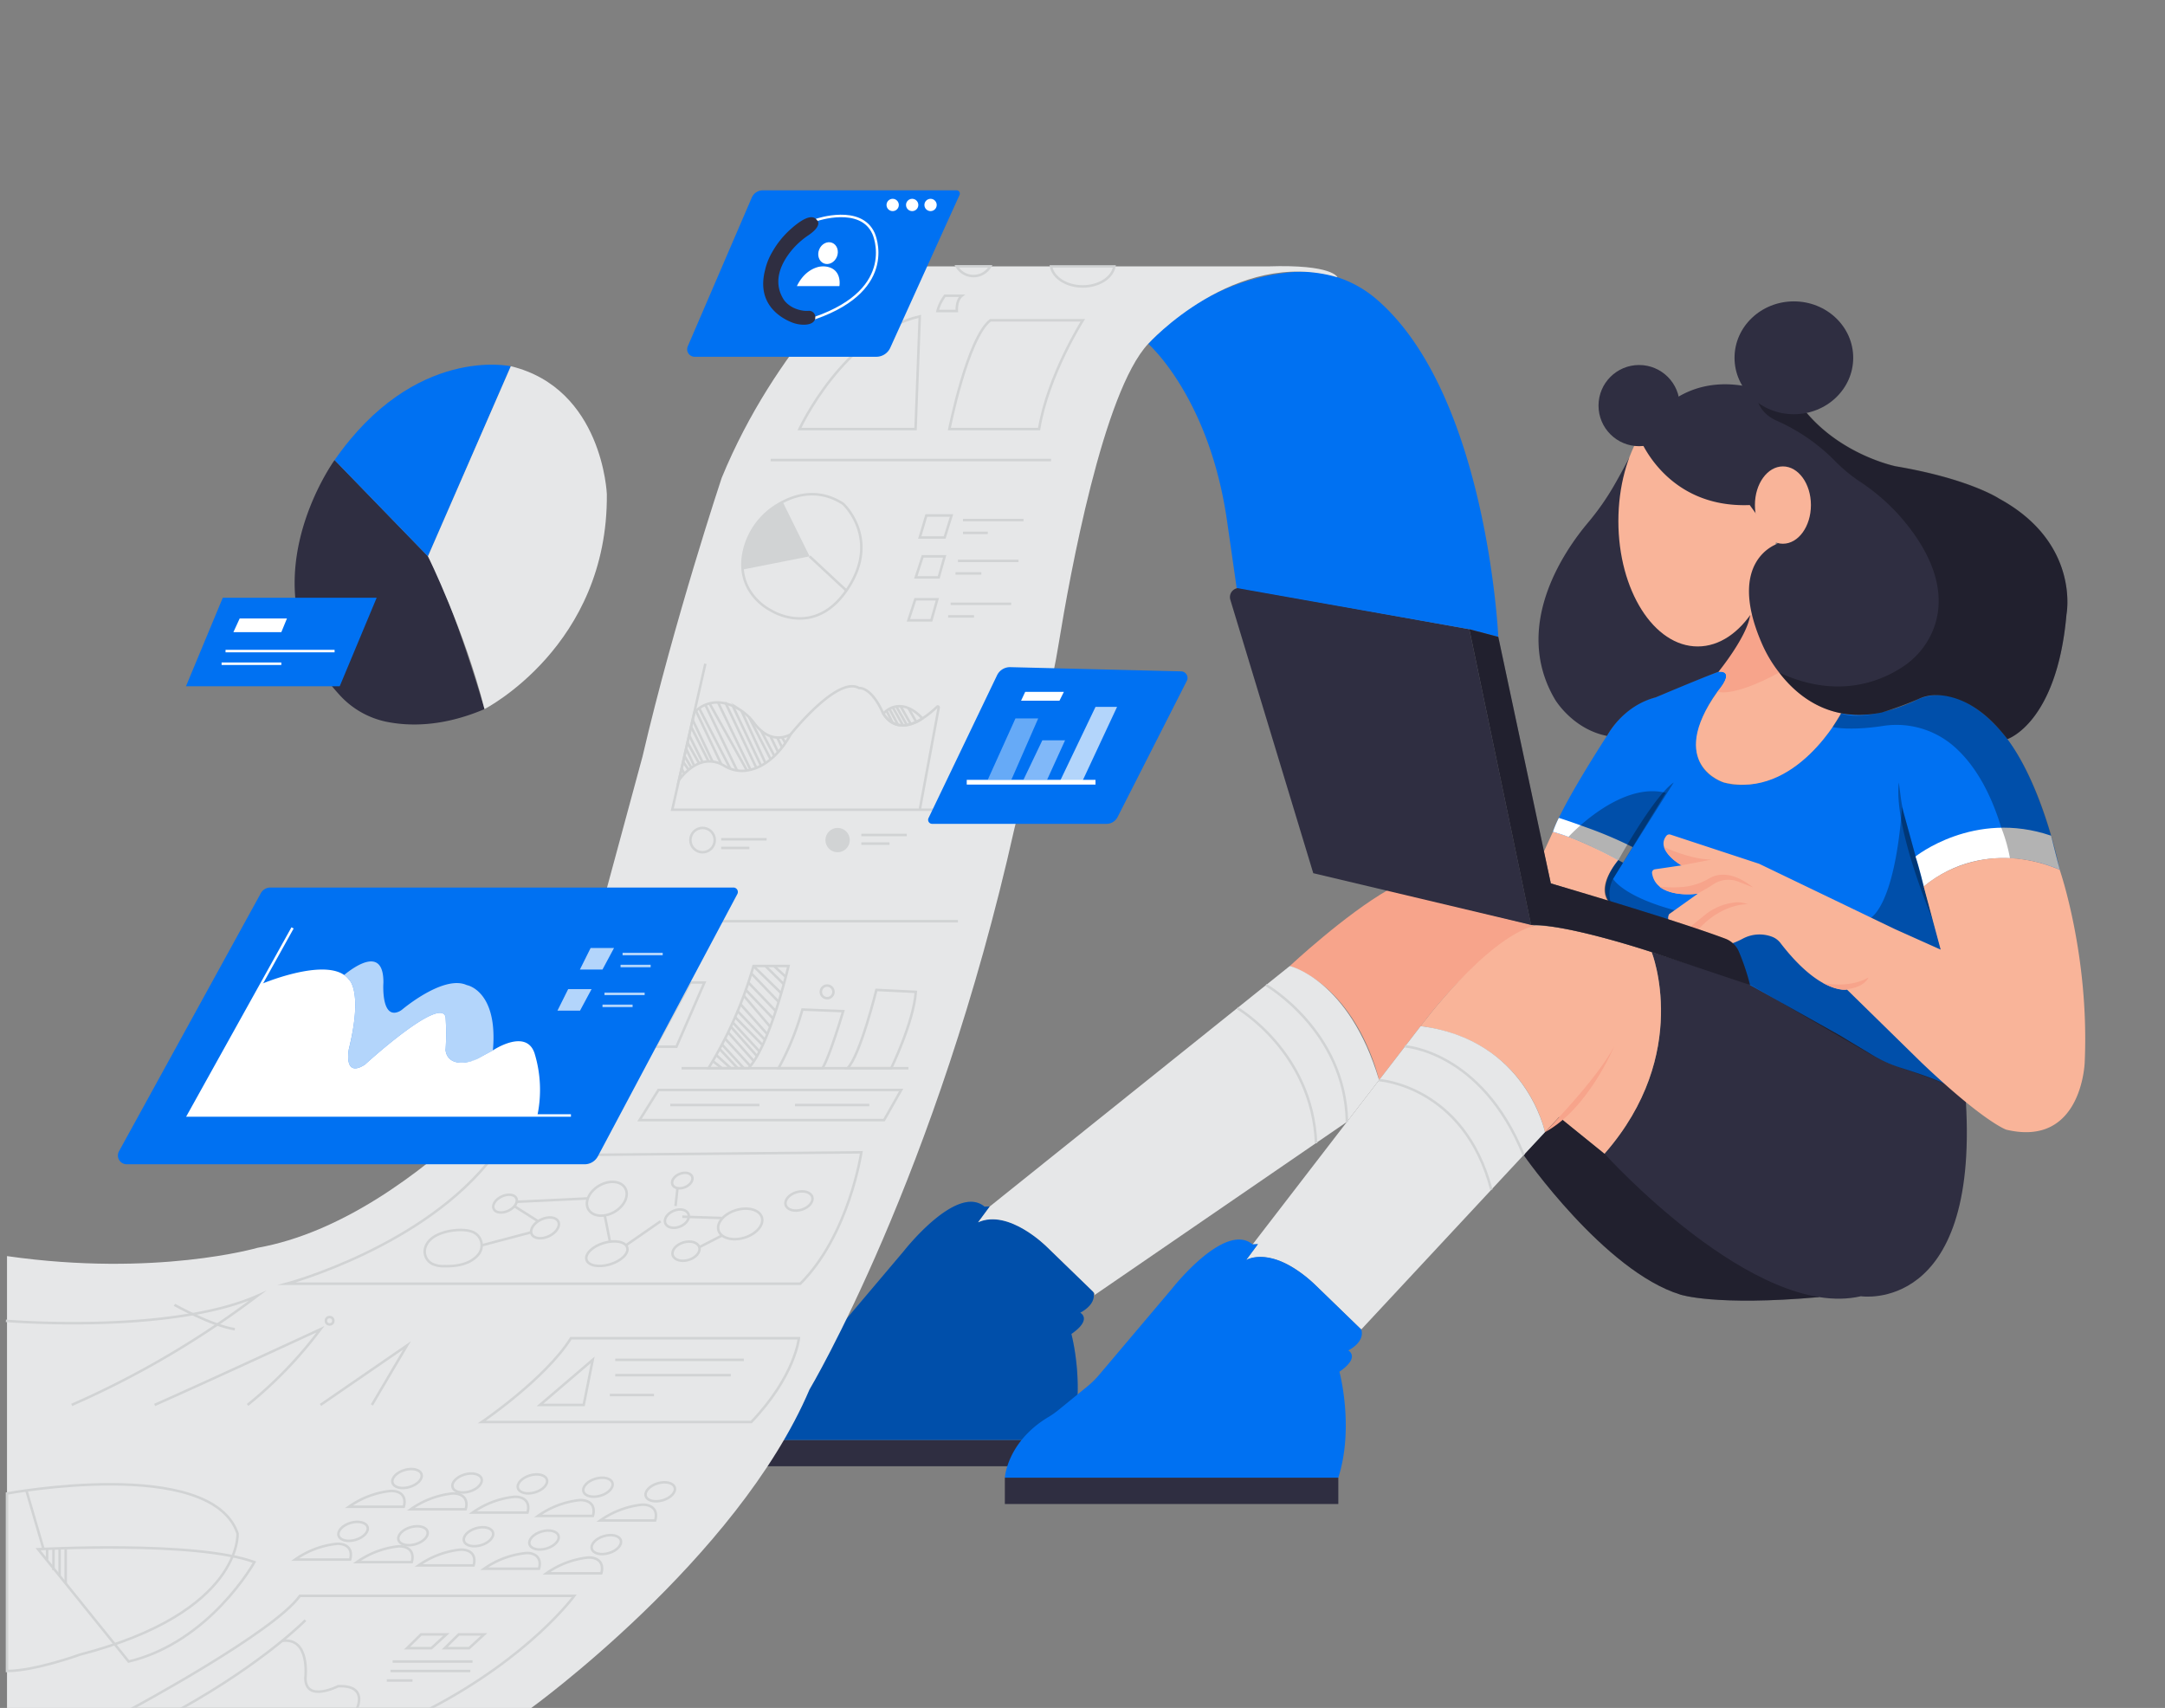 <svg id="bccd63d4-85dc-472f-989d-f593c5e12762" data-name="Layer 1" xmlns="http://www.w3.org/2000/svg" width="865.76" height="682.89" viewBox="0 0 865.76 682.89"><rect x="0" y="0" width="865.76" height="682.89" fill="#808080" stroke="none"/><rect x="294.64" y="575.71" width="133.35" height="10.54" fill="#2f2e41"/><path d="M294.64,575.71s.84-14.27,17.37-24.2a31.72,31.72,0,0,0,3.84-2.67l11.72-9.54a36.14,36.14,0,0,0,4.75-4.67l29.15-34.47s21.13-27,32.24-17.7l2.13-.11-4.72,6.37s6.54-4.21,18.21,2.68a52.71,52.71,0,0,1,9.42,7.24l18.4,17.83s2,4.49-5.18,8.39c0,0,5,2.6-3.54,8.5,0,0,6,22.12-.43,42.35Z" fill="#0071f2"/><path d="M294.64,575.71s.84-14.27,17.37-24.2a31.72,31.72,0,0,0,3.84-2.67l11.72-9.54a36.14,36.14,0,0,0,4.75-4.67l29.15-34.47s21.13-27,32.24-17.7l2.13-.11-4.72,6.37s6.54-4.21,18.21,2.68a52.71,52.71,0,0,1,9.42,7.24l18.4,17.83s2,4.49-5.18,8.39c0,0,5,2.6-3.54,8.5,0,0,6,22.12-.43,42.35Z" opacity="0.3"/><path d="M515.77,386.24s22.17-20.7,39.45-30.5l58.37,14.37s-19.65,6.33-45.49,40.16l-16.62,21.59S543.86,396.43,515.77,386.24Z" fill="#f7a48b"/><path d="M609.29,461.81s32.34,46.5,62.7,55.82c0,0,14,4.69,55.4,1L709.46,479l-67.83-17.74-18.15-14.69Z" fill="#2f2e41"/><path d="M609.29,461.81s32.34,46.5,62.7,55.82c0,0,14,4.69,55.4,1L709.46,479l-67.83-17.74-18.15-14.69Z" opacity="0.3"/><path d="M660.48,380.67s16.24,40.53-18.85,80.61c0,0,60.21,66.8,102.52,57,0,0,47,7.3,42-77.62l-4.56-15.46-83.95-32.6Z" fill="#2f2e41"/><path d="M621,332.58l-3.66,8,2.83,12.6,23,7.28,4-16.62S631.91,335.24,621,332.58Z" fill="#f9b499"/><path d="M621,332.58s11.38,2.82,26.17,11.3c0,0-9.58,10.94-2.87,17.65l53.31,31.07,37.78,21.18,13,7.83A54.15,54.15,0,0,0,760,426.89c6.22,1.95,15.62,5.1,19.48,7.37l-2.83-53-7.41-26.83s21.18-20.48,54.37-6.71c0,0-6.52-32.83-20.91-52.25,0,0-16.8-23.95-35.54-16,0,0-16,8.77-30.94,5.7,0,0-15.19,29.45-41.34,28.66a18.63,18.63,0,0,1-10.5-3.5c-4.51-3.33-8.59-9.63-4.13-21.87a47.76,47.76,0,0,1,7.07-12.55c2.81-3.82,5.36-7.56-.15-7.37q-6.44,2.43-13.09,5.15c-4.11,1.68-8.12,3.39-12,5.1a27.36,27.36,0,0,0-6.75,2.58,33.7,33.7,0,0,0-12.72,12.83S624.67,321.7,621,332.58Z" fill="#0071f2"/><path d="M621,332.58c.27-.79.58-1.62.94-2.47.46-1.12.94-2.15,1.42-3.1,3.5,1.12,7.1,2.39,10.81,3.75a161.51,161.51,0,0,1,18.68,7.92L649,344.9c-4.23-2.29-7.92-4.12-10.82-5.52a110.21,110.21,0,0,0-13.1-5.54C623.4,333.28,622,332.86,621,332.58Z" fill="#fff"/><path d="M627.22,334.6s20.35-22.32,38.93-17.59l-21.1,34.39s9.45,17.25,80.61,19.45c0,0,15.43-.31,21.73-3.46,0,0,10.08-3.15,13.23-44.72l16.07,58.63,2.83,53s-5.15-2.64-18.91-7.12a68.56,68.56,0,0,1-13-5.84L644.3,361.53s-7.3-5.15,2.87-17.65C647.17,343.88,634.44,337.2,627.22,334.6Z" opacity="0.3"/><path d="M687.21,268.54s10.53-13.78,12.63-23.77l5.08-1.15,31.34,41.55s-18,34.58-46.88,27.69c0,0-23.41-7.13-2.54-36.34C686.84,276.52,694.3,268.19,687.21,268.54Z" fill="#f9b499"/><path d="M687.21,268.54s7.29-1.16-.37,8c0,0,5.63,2.6,24.61-7.6l-7.71-24.83-3.9,1.91Z" fill="#f7a48b"/><path d="M651.49,183.06s-2.59,5-5.68,10.42A103.45,103.45,0,0,1,635,209c-9.2,10.93-30.5,41.22-13.19,70.64,0,0,7,11.9,20.82,14.6,0,0,6-11.9,19.47-15.41,0,0,17.81-7.55,25.11-10.25,0,0,11.43-14,12.63-22.54Z" fill="#2f2e41"/><ellipse cx="678.9" cy="208.34" rx="31.73" ry="50.13" fill="#f9b499"/><circle cx="655.46" cy="162.17" r="16.23" fill="#2f2e41"/><path d="M826.36,245.68c-3.78,43.46-23.62,49.83-23.62,49.83-12.18-15.91-23.69-17.87-29.69-17.54a16.26,16.26,0,0,0-5.85,1.5,140.17,140.17,0,0,1-14.72,5.39c-20.66,4.33-33.82-6.56-41-15.94a53,53,0,0,1-7-11.79c-14.4-33.33,6.39-39.73,6.39-39.73L699.7,201.94c-33.87,1.33-44.26-27.36-44.26-27.36,18.22-28.76,44.3-21.58,57.8-15.06a60.22,60.22,0,0,1,8.85,5.15c14.53,17.48,36,21.8,36,21.8,29.52,5,41.33,12.92,41.33,12.92C832,217.1,826.36,245.68,826.36,245.68Z" fill="#2f2e41"/><ellipse cx="712.97" cy="201.94" rx="11.2" ry="15.46" fill="#f9b499"/><path d="M769.28,354.47s-1.73-7.55-3.31-12c0,0,23.44-18.88,54.23-8.34l3.45,13.59S794.63,333.67,769.28,354.47Z" fill="#fff"/><path d="M732.83,290.7s6.52,1.62,20.11-.44a35,35,0,0,1,28.15,7.93c7,6,14.13,16.06,19.21,32.78a64.63,64.63,0,0,1,3.47,12.2s12.68,1,19.88,4.59c0,0-6.19-32.49-20.91-52.25,0,0-16.68-23.65-35.54-16,0,0-20,9.66-30.94,5.7Z" opacity="0.3"/><path d="M773.15,368.37s-16-37.1-13.83-55.51l.86,6.5a48.56,48.56,0,0,0,1.32,6.54Z" opacity="0.3"/><path d="M823.65,347.76s11.92,34.27,10,77c0,0-1.06,34.17-31.39,26.91,0,0-8.88-3-34.07-27l-29.6-29S728,397.9,712,377.06a7.72,7.72,0,0,0-3.43-2.54h0a14.19,14.19,0,0,0-11.58.75c-3.91,2.08-9.15,4.05-12.21,1.88,0,0-20.79-4.72-17.32-11.65l11.49-8.19s-16.72,2.43-18.31-8.19a1.37,1.37,0,0,1,1.15-1.55L672.45,346s-10.65-6.05-6.09-11.81a1.49,1.49,0,0,1,1.64-.49l35.47,11.67,54.31,26.13,18.27,8.19-6.77-25.2S791,334.11,823.65,347.76Z" fill="#f9b499"/><path d="M728.93,393s10,2.46,18.24-2.15c0,0-1.35,3.71-8.24,4.61C738.93,395.49,736.19,396.77,728.93,393Z" fill="#f7a48b"/><path d="M617.81,452.67s-7.09-36.66-49.71-42.4c0,0,25.82-34.83,45.49-40.16,0,0,9.76-1.36,46.89,10.56,0,0,16.16,40.64-18.85,80.61l-18.15-14.69Z" fill="#f9b499"/><path d="M544.34,531.57l73.47-78.9s-7.5-37.07-49.71-42.4l-67.2,87.28,2.13-.1-4.73,6.37s10.39-6.37,27.64,9.92Z" fill="#e6e7e8"/><path d="M617.81,452.67s20.79-21.1,27.68-34.3C645.49,418.37,635.15,443.38,617.81,452.67Z" fill="#f7a48b"/><rect x="401.83" y="590.81" width="133.35" height="10.54" fill="#2f2e41"/><path d="M401.83,590.81s.84-14.27,17.36-24.2a31.83,31.83,0,0,0,3.85-2.67l11.72-9.55a36.05,36.05,0,0,0,4.75-4.66l29.15-34.47s21.13-27,32.24-17.71l2.13-.1-4.73,6.37s6.55-4.21,18.21,2.68a52,52,0,0,1,9.43,7.24l18.4,17.83s2,4.49-5.18,8.39c0,0,5,2.6-3.54,8.5,0,0,6,22.12-.44,42.35Z" fill="#0071f2"/><path d="M395.84,482.35l119.93-96.11s23.72,5.45,35.71,45.62l-12.86,16.7L437.41,518s.83-.46-.26-1.52l-18.4-17.83s-15.32-15.49-27.63-9.92Z" fill="#e6e7e8"/><path d="M612.28,369.8l-87.12-20.67L492,239.82a3.65,3.65,0,0,1,4.14-4.66l91.43,16.42Z" fill="#2f2e41"/><path d="M599.15,254.65s-4.43-97.42-49-135.27a45.54,45.54,0,0,0-33.64-10.56c-15,1.39-37.47,7.41-57.35,28.64,0,0,24.59,21.45,31.6,71.38l3.77,26.26,93.06,16.48Z" fill="#0071f2"/><path d="M534.83,110.86C494,99,459.15,137.46,459.15,137.46c-18,19.3-31.26,92.06-35.81,120q-1.95,12.06-5,23.91L405.72,331c-31.17,139.39-82,224.56-82,224.56-29,68-111.72,127.67-111.72,127.67H2.8v-181c59.52,8.5,100.14-3.31,100.14-3.31,66.6-11.81,126.12-93.53,126.12-93.53l27.87-102.88c12.75-54.7,31.65-111.4,31.65-111.4,21.73-52.91,58.57-84.6,58.57-84.6l35.47,0H396l24.26,0,25.33,0,61.41,0C533,105.63,534.83,110.86,534.83,110.86Z" fill="#e6e7e8"/><path d="M445.63,106.53c-.83,4.53-6.19,8-12.67,8s-11.85-3.51-12.66-8Z" fill="none" stroke="#d1d3d4" stroke-miterlimit="10"/><path d="M396,106.49a7.73,7.73,0,0,1-13.42,0Z" fill="none" stroke="#d1d3d4" stroke-miterlimit="10"/><path d="M366.12,171.55H319.7s17.55-38,48.1-45.06Z" fill="none" stroke="#d1d3d4" stroke-miterlimit="10"/><path d="M379.64,171.55s7.24-36.43,16.4-43.49H433s-13.95,22-17.48,43.49Z" fill="none" stroke="#d1d3d4" stroke-miterlimit="10"/><path d="M374.9,124.35h7.72s-.35-4.21,2-6.11h-6.74A17.19,17.19,0,0,0,374.9,124.35Z" fill="none" stroke="#d1d3d4" stroke-miterlimit="10"/><line x1="308.17" y1="183.94" x2="420.3" y2="183.94" fill="none" stroke="#d1d3d4" stroke-miterlimit="10"/><path d="M338.46,236.13c14.2-20.51-1.32-34.71-1.32-34.71-10.4-6.69-20.2-3.39-26.77.75A29,29,0,0,0,297.7,219.5C293.29,236.93,308.17,244,308.17,244S325.25,255.2,338.46,236.13Z" fill="none" stroke="#d1d3d4" stroke-miterlimit="10"/><path d="M297,227.73l26.75-5.29L313,200.68A28.77,28.77,0,0,0,297,227.73Z" fill="#d1d3d4"/><line x1="338.46" y1="236.13" x2="323.73" y2="222.44" fill="none" stroke="#d1d3d4" stroke-miterlimit="10"/><polygon points="367.8 214.9 370.43 206.1 380.51 206.1 377.76 214.9 367.8 214.9" fill="none" stroke="#d1d3d4" stroke-miterlimit="10"/><line x1="385.1" y1="207.94" x2="409.3" y2="207.94" fill="none" stroke="#d1d3d4" stroke-miterlimit="10"/><line x1="385.1" y1="213.07" x2="395" y2="213.07" fill="none" stroke="#d1d3d4" stroke-miterlimit="10"/><polygon points="366.21 230.86 375.38 230.86 377.76 222.44 368.96 222.44 366.21 230.86" fill="none" stroke="#d1d3d4" stroke-miterlimit="10"/><line x1="407.29" y1="224.26" x2="383.08" y2="224.26" fill="none" stroke="#d1d3d4" stroke-miterlimit="10"/><line x1="392.43" y1="229.28" x2="382.09" y2="229.28" fill="none" stroke="#d1d3d4" stroke-miterlimit="10"/><polygon points="363.27 248.02 372.44 248.02 374.83 239.6 366.02 239.6 363.27 248.02" fill="none" stroke="#d1d3d4" stroke-miterlimit="10"/><line x1="404.35" y1="241.42" x2="380.15" y2="241.42" fill="none" stroke="#d1d3d4" stroke-miterlimit="10"/><line x1="389.5" y1="246.45" x2="379.16" y2="246.45" fill="none" stroke="#d1d3d4" stroke-miterlimit="10"/><polyline points="282.06 265.38 268.82 323.76 375.6 323.76" fill="none" stroke="#d1d3d4" stroke-miterlimit="10"/><path d="M316.11,293.68S309.6,307,297.83,308.17a13.44,13.44,0,0,1-8.22-2c-3.28-2-10.33-4.27-18.08,5.67l6.13-27s6.82-8.24,18.31-1a21.83,21.83,0,0,1,5.77,5.49C304,292.31,309,297.18,316.11,293.68Z" fill="none" stroke="#d1d3d4" stroke-miterlimit="10"/><path d="M316.11,293.68s18.8-23.66,27.42-18.57c0,0,4.42-.72,9.07,8.93,0,0,5.35,14.46,22.14-1.47a.38.38,0,0,1,.64.35l-7.58,40.84" fill="none" stroke="#d1d3d4" stroke-miterlimit="10"/><path d="M353.24,285.33s6.32-7.84,15.66,1.92C368.9,287.25,359.21,294.57,353.24,285.33Z" fill="none" stroke="#d1d3d4" stroke-miterlimit="10"/><line x1="354.51" y1="284.16" x2="356.92" y2="288.95" fill="none" stroke="#d1d3d4" stroke-miterlimit="10"/><line x1="355.71" y1="283.51" x2="359.21" y2="290" fill="none" stroke="#d1d3d4" stroke-miterlimit="10"/><line x1="356.92" y1="282.66" x2="361.07" y2="290" fill="none" stroke="#d1d3d4" stroke-miterlimit="10"/><line x1="358.46" y1="282.51" x2="362.62" y2="289.84" fill="none" stroke="#d1d3d4" stroke-miterlimit="10"/><line x1="360.07" y1="282.24" x2="364.23" y2="289.57" fill="none" stroke="#d1d3d4" stroke-miterlimit="10"/><line x1="363.27" y1="283.12" x2="366.41" y2="288.69" fill="none" stroke="#d1d3d4" stroke-miterlimit="10"/><line x1="312.74" y1="294.78" x2="314.05" y2="297.1" fill="none" stroke="#d1d3d4" stroke-miterlimit="10"/><line x1="310.81" y1="294.89" x2="312.74" y2="298.88" fill="none" stroke="#d1d3d4" stroke-miterlimit="10"/><line x1="308.18" y1="294.57" x2="311.17" y2="300.73" fill="none" stroke="#d1d3d4" stroke-miterlimit="10"/><line x1="304.34" y1="292.13" x2="309.68" y2="302.27" fill="none" stroke="#d1d3d4" stroke-miterlimit="10"/><line x1="299.56" y1="286.76" x2="308.18" y2="303.61" fill="none" stroke="#d1d3d4" stroke-miterlimit="10"/><line x1="296.48" y1="284.16" x2="306.1" y2="305.13" fill="none" stroke="#d1d3d4" stroke-miterlimit="10"/><line x1="293.03" y1="282.24" x2="304.34" y2="306.18" fill="none" stroke="#d1d3d4" stroke-miterlimit="10"/><line x1="290.03" y1="280.82" x2="302.46" y2="307.04" fill="none" stroke="#d1d3d4" stroke-miterlimit="10"/><line x1="287.13" y1="280.83" x2="300.13" y2="307.78" fill="none" stroke="#d1d3d4" stroke-miterlimit="10"/><line x1="283.72" y1="281.21" x2="298.69" y2="308.06" fill="none" stroke="#d1d3d4" stroke-miterlimit="10"/><line x1="282.04" y1="281.76" x2="294.74" y2="308.06" fill="none" stroke="#d1d3d4" stroke-miterlimit="10"/><line x1="279.57" y1="283.12" x2="292.01" y2="307.32" fill="none" stroke="#d1d3d4" stroke-miterlimit="10"/><line x1="278.28" y1="284.16" x2="288.39" y2="305.48" fill="none" stroke="#d1d3d4" stroke-miterlimit="10"/><line x1="276.97" y1="287.8" x2="284.92" y2="304.47" fill="none" stroke="#d1d3d4" stroke-miterlimit="10"/><line x1="276.46" y1="290.79" x2="283.33" y2="304.4" fill="none" stroke="#d1d3d4" stroke-miterlimit="10"/><line x1="280.95" y1="304.75" x2="275.58" y2="293.93" fill="none" stroke="#d1d3d4" stroke-miterlimit="10"/><line x1="279.57" y1="305.21" x2="274.91" y2="296.88" fill="none" stroke="#d1d3d4" stroke-miterlimit="10"/><line x1="277.61" y1="306.18" x2="274.36" y2="299.34" fill="none" stroke="#d1d3d4" stroke-miterlimit="10"/><line x1="276.46" y1="306.92" x2="273.69" y2="302.27" fill="none" stroke="#d1d3d4" stroke-miterlimit="10"/><line x1="275.36" y1="307.78" x2="273.16" y2="304.6" fill="none" stroke="#d1d3d4" stroke-miterlimit="10"/><line x1="273.69" y1="309.32" x2="272.55" y2="307.32" fill="none" stroke="#d1d3d4" stroke-miterlimit="10"/><circle cx="334.95" cy="335.89" r="4.87" fill="#d1d3d4"/><circle cx="280.95" cy="335.89" r="4.87" fill="none" stroke="#d1d3d4" stroke-miterlimit="10"/><line x1="344.44" y1="333.84" x2="362.62" y2="333.84" fill="none" stroke="#d1d3d4" stroke-miterlimit="10"/><line x1="344.44" y1="337.3" x2="355.71" y2="337.3" fill="none" stroke="#d1d3d4" stroke-miterlimit="10"/><line x1="288.39" y1="335.57" x2="306.57" y2="335.57" fill="none" stroke="#d1d3d4" stroke-miterlimit="10"/><line x1="288.39" y1="339.03" x2="299.66" y2="339.03" fill="none" stroke="#d1d3d4" stroke-miterlimit="10"/><line x1="383.08" y1="368.32" x2="288.39" y2="368.32" fill="none" stroke="#d1d3d4" stroke-miterlimit="10"/><line x1="272.55" y1="427.11" x2="363.27" y2="427.11" fill="none" stroke="#d1d3d4" stroke-miterlimit="10"/><path d="M283.31,427.11a165.58,165.58,0,0,0,18-40.87h14s-7.4,31.68-16,40.87Z" fill="none" stroke="#d1d3d4" stroke-miterlimit="10"/><line x1="309.52" y1="386.24" x2="314.15" y2="390.53" fill="none" stroke="#d1d3d4" stroke-miterlimit="10"/><line x1="306.1" y1="386.24" x2="313.37" y2="393.45" fill="none" stroke="#d1d3d4" stroke-miterlimit="10"/><line x1="301.28" y1="386.24" x2="312.35" y2="397.06" fill="none" stroke="#d1d3d4" stroke-miterlimit="10"/><line x1="300.42" y1="389.18" x2="311.32" y2="400.51" fill="none" stroke="#d1d3d4" stroke-miterlimit="10"/><line x1="299.27" y1="392.84" x2="310.15" y2="404.18" fill="none" stroke="#d1d3d4" stroke-miterlimit="10"/><line x1="298.25" y1="395.8" x2="309.13" y2="407.22" fill="none" stroke="#d1d3d4" stroke-miterlimit="10"/><line x1="307.96" y1="410.48" x2="297.42" y2="398.1" fill="none" stroke="#d1d3d4" stroke-miterlimit="10"/><line x1="296.1" y1="401.51" x2="306.81" y2="413.44" fill="none" stroke="#d1d3d4" stroke-miterlimit="10"/><line x1="294.97" y1="404.29" x2="305.87" y2="415.71" fill="none" stroke="#d1d3d4" stroke-miterlimit="10"/><line x1="293.94" y1="406.67" x2="304.71" y2="417.61" fill="none" stroke="#d1d3d4" stroke-miterlimit="10"/><line x1="293.01" y1="408.78" x2="303.69" y2="420.38" fill="none" stroke="#d1d3d4" stroke-miterlimit="10"/><line x1="292.23" y1="410.48" x2="302.69" y2="422.24" fill="none" stroke="#d1d3d4" stroke-miterlimit="10"/><line x1="301.46" y1="424.26" x2="291.15" y2="412.74" fill="none" stroke="#d1d3d4" stroke-miterlimit="10"/><line x1="289.92" y1="415.24" x2="300.04" y2="426.22" fill="none" stroke="#d1d3d4" stroke-miterlimit="10"/><line x1="288.71" y1="417.61" x2="297.46" y2="427.11" fill="none" stroke="#d1d3d4" stroke-miterlimit="10"/><line x1="287.76" y1="419.39" x2="294.98" y2="427.11" fill="none" stroke="#d1d3d4" stroke-miterlimit="10"/><line x1="286.42" y1="421.84" x2="292.23" y2="427.11" fill="none" stroke="#d1d3d4" stroke-miterlimit="10"/><line x1="285.04" y1="424.26" x2="288.71" y2="427.11" fill="none" stroke="#d1d3d4" stroke-miterlimit="10"/><path d="M311.32,427.11a109.36,109.36,0,0,0,9.55-23.46l16.31.64s-5.4,18.27-8.29,22.82Z" fill="none" stroke="#d1d3d4" stroke-miterlimit="10"/><circle cx="330.77" cy="396.58" r="2.53" fill="none" stroke="#d1d3d4" stroke-miterlimit="10"/><path d="M350.46,395.8s-6.58,26.63-11.57,31.31h17.48s8.94-18.27,9.86-30.53Z" fill="none" stroke="#d1d3d4" stroke-miterlimit="10"/><polygon points="263.31 435.8 255.75 447.85 353.53 447.85 360.37 435.8 263.31 435.8" fill="none" stroke="#d1d3d4" stroke-miterlimit="10"/><line x1="268.03" y1="441.83" x2="303.69" y2="441.83" fill="none" stroke="#d1d3d4" stroke-miterlimit="10"/><line x1="317.91" y1="441.83" x2="347.62" y2="441.83" fill="none" stroke="#d1d3d4" stroke-miterlimit="10"/><polygon points="276.08 392.83 281.7 392.83 270.5 418.5 262.15 418.5 276.08 392.83" fill="none" stroke="#d1d3d4" stroke-miterlimit="10"/><path d="M114.67,513.27s55.12-14.77,82.67-51.17l147.1-1.37s-4.85,33-24.42,52.54Z" fill="none" stroke="#d1d3d4" stroke-miterlimit="10"/><path d="M173.36,505.54a5.5,5.5,0,0,1-3.43-6.14c.5-2.44,2.5-5.46,8.9-7,0,0,5.81-1.45,10,.09a5.8,5.8,0,0,1,2.34,9.27c-1.94,2.28-5.77,4.66-13.33,4.49A10.74,10.74,0,0,1,173.36,505.54Z" fill="none" stroke="#d1d3d4" stroke-miterlimit="10"/><line x1="192.65" y1="497.92" x2="212.37" y2="492.72" fill="none" stroke="#d1d3d4" stroke-miterlimit="10"/><ellipse cx="217.91" cy="490.97" rx="5.89" ry="3.68" transform="translate(-188.03 139.19) rotate(-25.16)" fill="none" stroke="#d1d3d4" stroke-miterlimit="10"/><ellipse cx="201.93" cy="481.27" rx="5.01" ry="3.15" transform="translate(-185.43 131.48) rotate(-25.16)" fill="none" stroke="#d1d3d4" stroke-miterlimit="10"/><line x1="205.76" y1="482.33" x2="215.19" y2="488.29" fill="none" stroke="#d1d3d4" stroke-miterlimit="10"/><line x1="206.6" y1="480.52" x2="235.08" y2="479.16" fill="none" stroke="#d1d3d4" stroke-miterlimit="10"/><ellipse cx="242.66" cy="479.31" rx="8.5" ry="6.07" transform="translate(-207.15 185.54) rotate(-30)" fill="none" stroke="#d1d3d4" stroke-miterlimit="10"/><ellipse cx="242.66" cy="501.28" rx="8.5" ry="4.45" transform="translate(-134.65 91.64) rotate(-16.82)" fill="none" stroke="#d1d3d4" stroke-miterlimit="10"/><ellipse cx="295.98" cy="489.38" rx="9.06" ry="5.76" transform="translate(-128.93 106.56) rotate(-16.82)" fill="none" stroke="#d1d3d4" stroke-miterlimit="10"/><ellipse cx="274.31" cy="500.28" rx="5.55" ry="3.65" transform="translate(-133.01 100.76) rotate(-16.82)" fill="none" stroke="#d1d3d4" stroke-miterlimit="10"/><ellipse cx="319.48" cy="480.21" rx="5.55" ry="3.65" transform="translate(-125.27 112.97) rotate(-16.82)" fill="none" stroke="#d1d3d4" stroke-miterlimit="10"/><line x1="241.84" y1="485.96" x2="243.86" y2="496.19" fill="none" stroke="#d1d3d4" stroke-miterlimit="10"/><line x1="250.29" y1="497.92" x2="264.17" y2="488.29" fill="none" stroke="#d1d3d4" stroke-miterlimit="10"/><ellipse cx="268.52" cy="485.83" rx="4.96" ry="3.39" transform="matrix(0.93, -0.38, 0.38, 0.93, -163.66, 137.47)" fill="none" stroke="#d1d3d4" stroke-miterlimit="10"/><ellipse cx="272.83" cy="472.02" rx="4.25" ry="2.87" transform="translate(-158.12 138.08) rotate(-22.2)" fill="none" stroke="#d1d3d4" stroke-miterlimit="10"/><line x1="270.14" y1="482.2" x2="270.94" y2="474.93" fill="none" stroke="#d1d3d4" stroke-miterlimit="10"/><line x1="272.83" y1="486.47" x2="288.71" y2="487" fill="none" stroke="#d1d3d4" stroke-miterlimit="10"/><line x1="279.62" y1="498.67" x2="288.71" y2="494" fill="none" stroke="#d1d3d4" stroke-miterlimit="10"/><path d="M2.35,528.11s65.25,5.51,100.58-10c-8.33,6.31-17.57,12.76-27.76,19.1a366.64,366.64,0,0,1-46.5,24.52" fill="none" stroke="#d1d3d4" stroke-miterlimit="10"/><path d="M69.76,521.72s14.78,8.29,24.15,9.74" fill="none" stroke="#d1d3d4" stroke-miterlimit="10"/><path d="M61.83,561.74c22-9.74,66.33-30.28,66.33-30.28A168.74,168.74,0,0,1,99,561.74" fill="none" stroke="#d1d3d4" stroke-miterlimit="10"/><polyline points="128.16 561.74 162.76 537.94 148.71 561.74" fill="none" stroke="#d1d3d4" stroke-miterlimit="10"/><circle cx="131.81" cy="528.08" r="1.49" fill="none" stroke="#d1d3d4" stroke-miterlimit="10"/><path d="M192.65,568.58s25.5-17.3,35.66-33.52h91.17S318,550.2,300.42,568.58Z" fill="none" stroke="#d1d3d4" stroke-miterlimit="10"/><polygon points="215.92 561.74 217.91 561.74 233.42 561.74 237.02 543.71 215.92 561.74" fill="none" stroke="#d1d3d4" stroke-miterlimit="10"/><line x1="246.03" y1="543.71" x2="297.46" y2="543.71" fill="none" stroke="#d1d3d4" stroke-miterlimit="10"/><line x1="246.03" y1="549.84" x2="292.23" y2="549.84" fill="none" stroke="#d1d3d4" stroke-miterlimit="10"/><line x1="243.86" y1="557.77" x2="261.53" y2="557.77" fill="none" stroke="#d1d3d4" stroke-miterlimit="10"/><path d="M118,623.57h22s1.81-5.1-3.4-6.17a7.67,7.67,0,0,0-2.53-.06A35.24,35.24,0,0,0,118,623.57Z" fill="none" stroke="#d1d3d4" stroke-miterlimit="10"/><path d="M142.71,624.58h21.94s1.81-5.11-3.4-6.18a7.67,7.67,0,0,0-2.53-.06A35.3,35.3,0,0,0,142.71,624.58Z" fill="none" stroke="#d1d3d4" stroke-miterlimit="10"/><ellipse cx="166.67" cy="613.1" rx="6.04" ry="3.54" transform="matrix(0.96, -0.28, 0.28, 0.96, -166.52, 72.12)" fill="none" stroke="#d1d3d4" stroke-miterlimit="10"/><path d="M167.38,625.9h22s1.81-5.1-3.4-6.17a7.67,7.67,0,0,0-2.53-.06A35.4,35.4,0,0,0,167.38,625.9Z" fill="none" stroke="#d1d3d4" stroke-miterlimit="10"/><ellipse cx="191.35" cy="614.43" rx="6.04" ry="3.54" transform="translate(-165.89 79.15) rotate(-16.42)" fill="none" stroke="#d1d3d4" stroke-miterlimit="10"/><path d="M193.59,627.23h21.94s1.82-5.1-3.4-6.18a7.67,7.67,0,0,0-2.53,0A35.26,35.26,0,0,0,193.59,627.23Z" fill="none" stroke="#d1d3d4" stroke-miterlimit="10"/><ellipse cx="217.55" cy="615.75" rx="6.04" ry="3.54" transform="translate(-165.19 86.61) rotate(-16.42)" fill="none" stroke="#d1d3d4" stroke-miterlimit="10"/><path d="M218.5,629.06h21.95s1.81-5.11-3.41-6.18a8,8,0,0,0-2.53-.06A35.3,35.3,0,0,0,218.5,629.06Z" fill="none" stroke="#d1d3d4" stroke-miterlimit="10"/><ellipse cx="242.47" cy="617.58" rx="6.04" ry="3.54" transform="translate(-164.69 93.73) rotate(-16.42)" fill="none" stroke="#d1d3d4" stroke-miterlimit="10"/><ellipse cx="141.21" cy="612.28" rx="6.04" ry="3.54" transform="translate(-167.33 64.89) rotate(-16.42)" fill="none" stroke="#d1d3d4" stroke-miterlimit="10"/><path d="M139.52,602.45h21.94s1.81-5.11-3.4-6.18a7.67,7.67,0,0,0-2.53-.06A35.26,35.26,0,0,0,139.52,602.45Z" fill="none" stroke="#d1d3d4" stroke-miterlimit="10"/><path d="M164.27,603.45h21.94s1.82-5.11-3.4-6.18a8,8,0,0,0-2.53-.06A35.3,35.3,0,0,0,164.27,603.45Z" fill="none" stroke="#d1d3d4" stroke-miterlimit="10"/><ellipse cx="188.23" cy="591.97" rx="6.04" ry="3.54" transform="matrix(0.96, -0.28, 0.28, 0.96, -159.67, 77.36)" fill="none" stroke="#d1d3d4" stroke-miterlimit="10"/><path d="M189,604.78h21.94s1.81-5.11-3.4-6.18a7.67,7.67,0,0,0-2.53-.06A35.3,35.3,0,0,0,189,604.78Z" fill="none" stroke="#d1d3d4" stroke-miterlimit="10"/><ellipse cx="212.91" cy="593.3" rx="6.04" ry="3.54" transform="translate(-159.03 84.39) rotate(-16.42)" fill="none" stroke="#d1d3d4" stroke-miterlimit="10"/><path d="M215.15,606.11h21.94s1.82-5.11-3.4-6.18a7.67,7.67,0,0,0-2.53-.06A35.3,35.3,0,0,0,215.15,606.11Z" fill="none" stroke="#d1d3d4" stroke-miterlimit="10"/><ellipse cx="239.12" cy="594.63" rx="6.04" ry="3.54" transform="translate(-158.34 91.85) rotate(-16.42)" fill="none" stroke="#d1d3d4" stroke-miterlimit="10"/><path d="M240.06,607.93H262s1.81-5.1-3.4-6.17a7.73,7.73,0,0,0-2.54-.06A35.38,35.38,0,0,0,240.06,607.93Z" fill="none" stroke="#d1d3d4" stroke-miterlimit="10"/><ellipse cx="264.03" cy="596.46" rx="6.04" ry="3.54" transform="translate(-157.84 98.97) rotate(-16.42)" fill="none" stroke="#d1d3d4" stroke-miterlimit="10"/><ellipse cx="162.77" cy="591.16" rx="6.04" ry="3.54" transform="translate(-160.47 70.12) rotate(-16.42)" fill="none" stroke="#d1d3d4" stroke-miterlimit="10"/><path d="M52.64,683.21s57-30.62,67.27-45.13H229.63s-17.44,24.1-57.75,45.13Z" fill="none" stroke="#d1d3d4" stroke-miterlimit="10"/><path d="M122.13,647.81S106,664.4,72.38,683.21" fill="none" stroke="#d1d3d4" stroke-miterlimit="10"/><path d="M142.71,683.21s4.71-9.55-7.52-9c0,0-13.06,6.67-13.06-3.34,0,0,2-16.29-9.29-14.81" fill="none" stroke="#d1d3d4" stroke-miterlimit="10"/><polygon points="162.77 658.99 172.51 658.99 178.51 653.48 168.38 653.48 162.77 658.99" fill="none" stroke="#d1d3d4" stroke-miterlimit="10"/><polygon points="177.85 658.99 187.59 658.99 193.59 653.48 183.46 653.48 177.85 658.99" fill="none" stroke="#d1d3d4" stroke-miterlimit="10"/><line x1="157.01" y1="664.33" x2="188.95" y2="664.33" fill="none" stroke="#d1d3d4" stroke-miterlimit="10"/><line x1="156.15" y1="668.12" x2="188.08" y2="668.12" fill="none" stroke="#d1d3d4" stroke-miterlimit="10"/><line x1="154.67" y1="671.91" x2="164.96" y2="671.91" fill="none" stroke="#d1d3d4" stroke-miterlimit="10"/><path d="M2.8,597.14S84.24,582,95,613.1c0,0,2.13,31.58-63.09,48.48,0,0-17.81,6.49-29.11,6.54Z" fill="none" stroke="#d1d3d4" stroke-miterlimit="10"/><line x1="17.42" y1="619.42" x2="10.61" y2="596.14" fill="none" stroke="#d1d3d4" stroke-miterlimit="10"/><path d="M51.45,664.33,15.22,619.42s62.81-3.52,86.52,5.16C101.74,624.58,84,656.54,51.45,664.33Z" fill="none" stroke="#d1d3d4" stroke-miterlimit="10"/><line x1="18.84" y1="619.42" x2="18.84" y2="623.57" fill="none" stroke="#d1d3d4" stroke-miterlimit="10"/><line x1="21.39" y1="619.34" x2="21.39" y2="627.84" fill="none" stroke="#d1d3d4" stroke-miterlimit="10"/><line x1="26.28" y1="619.42" x2="26.28" y2="633.13" fill="none" stroke="#d1d3d4" stroke-miterlimit="10"/><line x1="23.84" y1="618.94" x2="23.84" y2="630.1" fill="none" stroke="#d1d3d4" stroke-miterlimit="10"/><path d="M133.8,183.94s-37.28,51.35,2.06,94a34.79,34.79,0,0,0,18.37,10.58c9,1.88,22.58,2.23,39.52-5,0,0-12.09-41.86-22.61-61.07Z" fill="#2f2e41"/><path d="M171.14,222.44l33.13-76s-38.39-8.59-70.47,37.52Z" fill="#0071f2"/><path d="M193.75,283.51s49.44-25.26,48.92-85.91c0,0-1.58-42.24-38.4-51.18l-33.13,76S185.87,252.31,193.75,283.51Z" fill="#e6e7e8"/><polygon points="74.37 274.39 89.09 238.99 150.63 238.99 135.85 274.39 74.37 274.39" fill="#0071f2"/><polygon points="93.33 252.76 112.5 252.76 114.75 247.28 95.85 247.28 93.33 252.76" fill="#fff"/><line x1="133.8" y1="260.32" x2="90.19" y2="260.32" fill="none" stroke="#fff" stroke-miterlimit="10"/><line x1="112.5" y1="265.38" x2="88.61" y2="265.38" fill="none" stroke="#fff" stroke-miterlimit="10"/><path d="M350.38,142.65H277.73a3,3,0,0,1-2.72-4.13L300.63,79A4.81,4.81,0,0,1,305,76.1h77.53a1.3,1.3,0,0,1,1.18,1.84L356,139.06A6.13,6.13,0,0,1,350.38,142.65Z" fill="#0071f2"/><path d="M326.6,87.91s17.62-6,22.73,5.47c0,0,10.14,22-23.32,33.74,0,0-23,.59-16.32-20.67C309.69,106.45,314.87,94.72,326.6,87.91Z" fill="none" stroke="#fff" stroke-miterlimit="10"/><path d="M318.67,114.39h17s1.15-6.22-4.5-7.65a8.37,8.37,0,0,0-4.6.18C324.32,107.66,321,109.55,318.67,114.39Z" fill="#fff"/><ellipse cx="331.12" cy="101.2" rx="4.44" ry="3.83" transform="translate(114.1 370.99) rotate(-68.18)" fill="#fff"/><circle cx="356.97" cy="81.95" r="2.46" fill="#fff"/><circle cx="364.77" cy="81.95" r="2.46" fill="#fff"/><circle cx="372.12" cy="81.95" r="2.46" fill="#fff"/><path d="M826.36,245.68c-3.78,43.46-23.62,49.83-23.62,49.83-12.18-15.91-23.69-17.87-29.69-17.54a16.26,16.26,0,0,0-5.85,1.5,140.17,140.17,0,0,1-14.72,5.39c-20.66,4.33-33.82-6.56-41-15.94,22.73,10.54,39.84,3.88,48.94-2a32,32,0,0,0,13.32-17c5.59-17.32-5.41-34.06-14.8-44.45a81.69,81.69,0,0,0-15.53-13.13,63.43,63.43,0,0,1-9.77-8.19,75.63,75.63,0,0,0-23.16-15.94c-6-2.66-7.31-7.17-7.31-7.17l10.1-1.6a60.22,60.22,0,0,1,8.85,5.15c14.53,17.48,36,21.8,36,21.8,29.52,5,41.33,12.92,41.33,12.92C832,217.1,826.36,245.68,826.36,245.68Z" opacity="0.3"/><path d="M551.48,431.86s34,2.21,44.9,43.82" fill="none" stroke="#d1d3d4" stroke-miterlimit="10"/><path d="M561.86,418.37s30.56,1.89,47.43,43.44" fill="none" stroke="#d1d3d4" stroke-miterlimit="10"/><ellipse cx="717.35" cy="143.06" rx="23.73" ry="22.56" fill="#2f2e41"/><path d="M701,354.8c-8.64-6.89-14.56-5.29-17.36-3.67a25.58,25.58,0,0,1-10.43,3.48,46.63,46.63,0,0,1-9.66-.13s4.48,4.17,15.31,2.84c0,0,5.45-3.07,6.3-3.77a10.94,10.94,0,0,1,10.08-1Z" fill="#f7a48b"/><path d="M665.45,338.68s10.5,5,19,5L672.37,346S666.88,343,665.45,338.68Z" fill="#f7a48b"/><path d="M672.84,373.08l8.9-7.22a22.58,22.58,0,0,1,11-4.88,10.77,10.77,0,0,1,6.12.56s-12.07-.56-22.21,13.18Z" fill="#f7a48b"/><path d="M647.17,343.88s14.25-25.71,22.13-31c0,0-22,34.82-24.25,38.54a13,13,0,0,0-.75,10.13S636.69,356.89,647.17,343.88Z" opacity="0.3"/><path d="M587.58,251.58l11.57,3.07,21,98.57s49.06,14.31,69.82,22.11a9.51,9.51,0,0,1,5.4,5.21,91.8,91.8,0,0,1,4.45,13.3l-39.36-13.17s-33-11-48.2-10.87Z" fill="#2f2e41"/><path d="M587.58,251.58l11.57,3.07,21,98.57s49.06,14.31,69.82,22.11a9.51,9.51,0,0,1,5.4,5.21,91.8,91.8,0,0,1,4.45,13.3l-39.36-13.17s-33-11-48.2-10.87Z" opacity="0.3"/><path d="M506.28,393.84S538,412.2,538.62,448.56" fill="none" stroke="#d1d3d4" stroke-miterlimit="10"/><path d="M494.78,403.06s30,17.47,31.5,54" fill="none" stroke="#d1d3d4" stroke-miterlimit="10"/><path d="M442.5,329.4H372.75a1.61,1.61,0,0,1-1.45-2.3L398.71,270a5.73,5.73,0,0,1,5.3-3.25l68.3,1.68a2.63,2.63,0,0,1,2.28,3.82L446.9,326.7A4.94,4.94,0,0,1,442.5,329.4Z" fill="#0071f2"/><polygon points="423.67 280.16 408.32 280.16 409.97 276.62 425.44 276.62 423.67 280.16" fill="#fff"/><polygon points="394.98 311.81 406.07 287.25 415.17 287.25 404.42 311.81 394.98 311.81" fill="#fff" opacity="0.4"/><polygon points="409.26 311.81 416.82 295.99 425.91 295.99 418.71 311.81 409.26 311.81" fill="#fff" opacity="0.5"/><polygon points="423.67 312.75 438.08 282.64 446.7 282.64 432.64 312.75 423.67 312.75" fill="#fff" opacity="0.7"/><rect x="386.59" y="311.81" width="51.49" height="1.89" fill="#fff"/><path d="M108.14,354.86H293.28a1.78,1.78,0,0,1,1.57,2.62L239.09,462.31a6,6,0,0,1-5.32,3.2H50.66a3.51,3.51,0,0,1-3.07-5.2l56.72-103.19A4.36,4.36,0,0,1,108.14,354.86Z" fill="#0071f2"/><polyline points="116.99 371 75.28 446 228.31 446" fill="none" stroke="#fff" stroke-miterlimit="10"/><path d="M214.89,446H75.28l29.22-52.55s23.76-10.11,33.11-3.63a8.09,8.09,0,0,1,1.91,1.83s5.72,4.5,0,27.74c0,0-2.35,11.87,6.39,6.29,0,0,30.27-27.73,32.28-19a101.85,101.85,0,0,1,0,13.15s.13,5.79,7.65,5a14.86,14.86,0,0,0,5.54-1.76l5.72-3.1s13.38-9,16.69,1.26A49.91,49.91,0,0,1,214.89,446Z" fill="#fff"/><path d="M197.1,420l-7.56,4.09c-11.18,3.31-11.35-4.25-11.35-4.25a101.85,101.85,0,0,0,0-13.15c-2-8.72-32.28,19-32.28,19-8.74,5.58-6.39-6.29-6.39-6.29,5.72-23.24,0-27.74,0-27.74a8.09,8.09,0,0,0-1.91-1.83c4.59-3.75,15.84-11.46,15.71,3.08,0,0-1,14.1,5.72,11.74a5.9,5.9,0,0,0,1.78-1c3-2.48,17.46-13.68,25.88-9.76C186.7,393.84,199.25,396.1,197.1,420Z" fill="#fff" opacity="0.7"/><polygon points="231.9 387.65 240.93 387.65 245.54 379.04 236.18 379.04 231.9 387.65" fill="#fff" opacity="0.7"/><polygon points="222.92 404.08 231.95 404.08 236.57 395.47 227.21 395.47 222.92 404.08" fill="#fff" opacity="0.7"/><line x1="248.96" y1="381.45" x2="265.01" y2="381.45" fill="none" stroke="#fff" stroke-miterlimit="10" opacity="0.7"/><line x1="248.15" y1="386.24" x2="260.19" y2="386.24" fill="none" stroke="#fff" stroke-miterlimit="10" opacity="0.7"/><line x1="241.73" y1="397.38" x2="257.79" y2="397.38" fill="none" stroke="#fff" stroke-miterlimit="10" opacity="0.7"/><line x1="240.93" y1="402.17" x2="252.97" y2="402.17" fill="none" stroke="#fff" stroke-miterlimit="10" opacity="0.7"/><path d="M326.6,87.91s2.78,2-3.31,6.14a31.92,31.92,0,0,0-6.84,6.18c-3.8,4.67-7.68,12-3.19,19.33,0,0,2.12,3.89,8.12,4.68a11.47,11.47,0,0,0,1.76.06,2.51,2.51,0,0,1,2.87,2.82s.09,2.71-4.64,2.71a13.13,13.13,0,0,1-5.09-1.08c-4.58-1.92-13.76-7.54-10.34-20.76a25,25,0,0,1,2.82-7.13,35.8,35.8,0,0,1,7.71-9.49C319.86,88.36,324.54,85.14,326.6,87.91Z" fill="#2f2e41"/></svg>